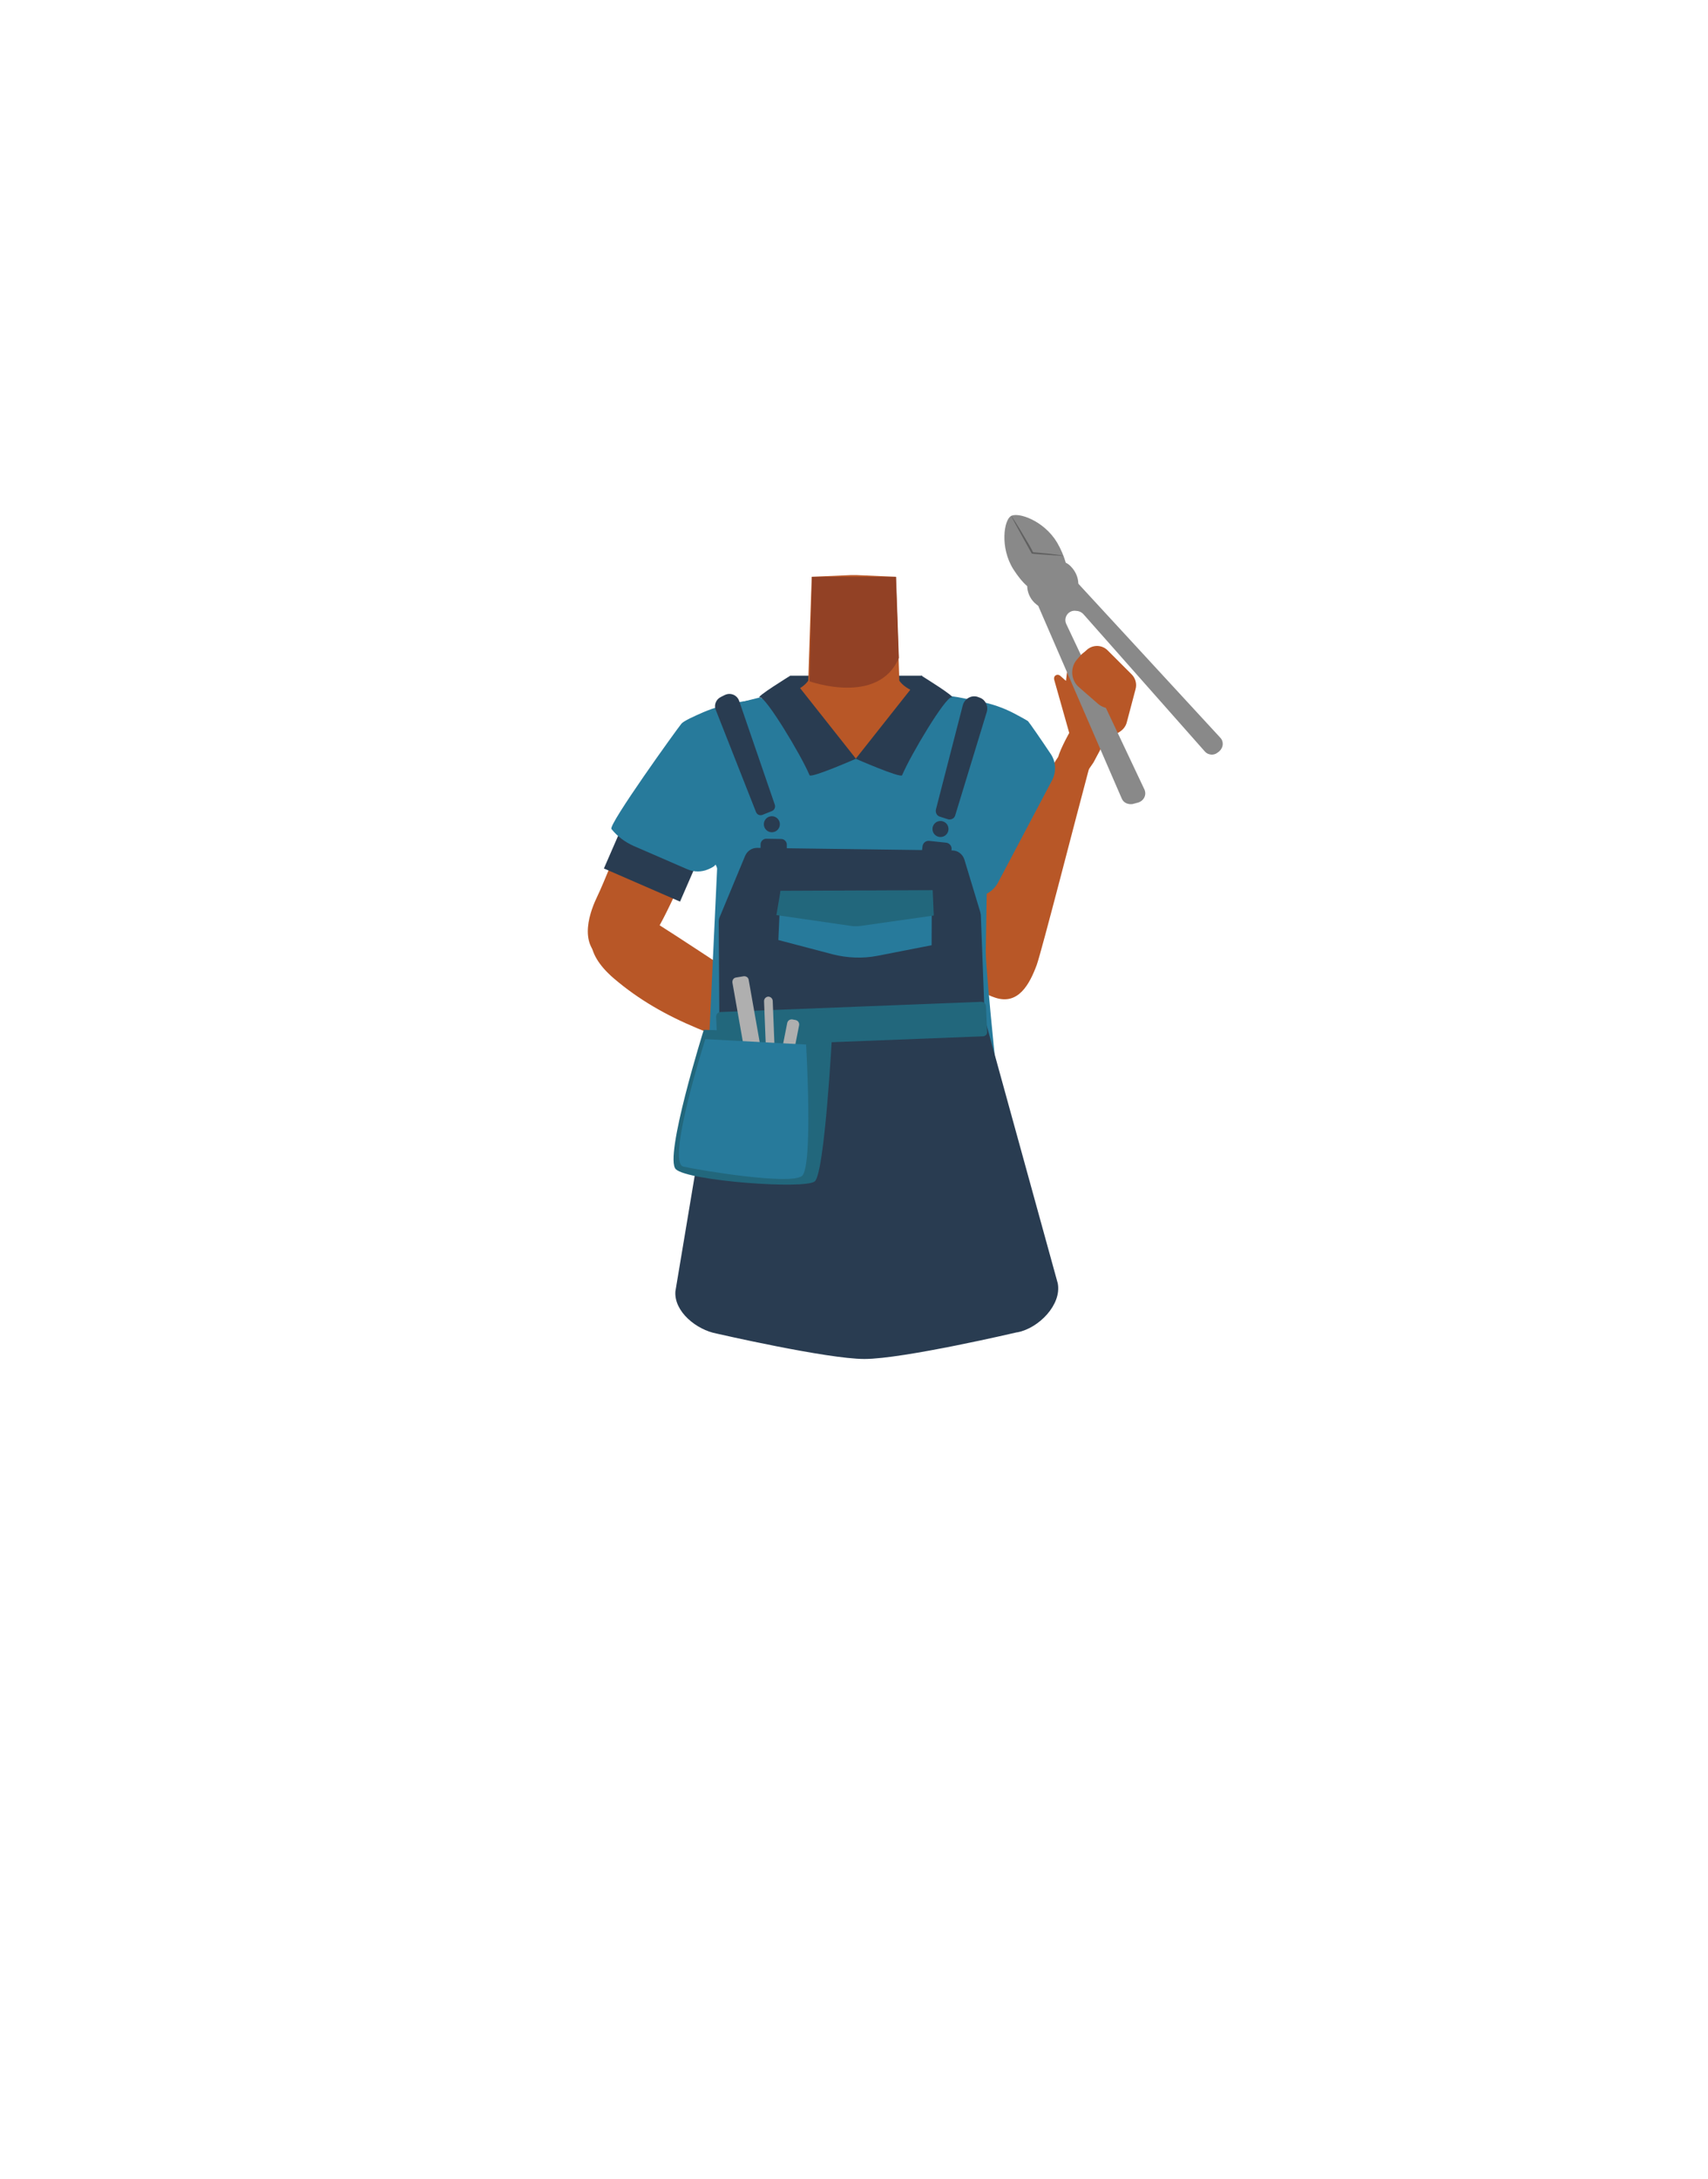 <?xml version="1.0" encoding="utf-8"?>
<!-- Generator: Adobe Illustrator 26.0.3, SVG Export Plug-In . SVG Version: 6.00 Build 0)  -->
<svg version="1.1" id="Layer_1" xmlns="http://www.w3.org/2000/svg" xmlns:xlink="http://www.w3.org/1999/xlink" x="0px" y="0px"
	 viewBox="0 0 788 1005" style="enable-background:new 0 0 788 1005;" xml:space="preserve">
<style type="text/css">
	.st0{fill:#293C51;}
	.st1{fill:#B85727;}
	.st2{fill:#924125;}
	.st3{fill:#ED9170;}
	.st4{fill:#277A9B;}
	.st5{fill:#22677C;}
	.st6{fill:#AFAFAF;}
	.st7{fill:#898989;}
	.st8{fill:#606060;}
</style>
<rect x="364.6" y="311.6" class="st0" width="60.9" height="22.1"/>
<path class="st1" d="M394,416.2c-5.5-3.6-8-0.6-13.7,2.5c-9.8,5.3-15.8,23.7-26.7,26.2c-3.9,0.9-12.7-15.1-13.7-21.3
	c-1.5-9.3,2.5-27.5-8.4-36.9c-9.2-7.9-21.5-3.7-25.5-16.3c-7-22,13.5-38.5,23.4-42.3c15.2-5.9,37.1-5.1,43.5-14.2l0.9-27.7l0.7-20.2
	l18.3-0.8h2.2l18.3,0.8l0.7,20.2l0.9,27.7c6.4,9.1,28.4,8.4,43.5,14.2c10,3.8,30.4,20.4,23.4,42.3c-4,12.6-16.2,8.4-25.5,16.3
	c-10.9,9.3-6.9,27.5-8.4,36.9c-1,6.2-9.9,22.2-13.7,21.3c-10.8-2.5-16.9-20.9-26.7-26.2C402,415.6,399.5,412.7,394,416.2"/>
<path class="st2" d="M373.5,314.2c0,0,31.8,11.4,41.2-10.8l-1.3-37.4h-38.8L373.5,314.2z"/>
<path class="st1" d="M350.4,344.4c0.2,19.8-12.5,25.4-19,32.4C321.2,388,310.7,416.3,303,429c-3.6,6-14.5,18.7-24.5,13.6l0,0
	c-12.5-7.1-5.8-23.3-2.9-29.3c6-12.3,25.5-66,38.8-77.1c0,0,12.9-12,25-8C347.2,330.8,350.4,336.2,350.4,344.4L350.4,344.4z"/>
<path class="st1" d="M274.7,425.5c5.2-10.5,15.6-6.7,24.2-2.1c6.1,3.2,62.7,41,78.2,51.1c8.8,5.7,13.6,8.5,11,14.2
	c-2.3,5.2-12.5,2.4-16.5,1.4c-37.7-9.9-65.6-19.4-88.4-38.9C268.3,438.4,273,429.1,274.7,425.5z"/>
<path class="st3" d="M438,341c-8.4,18,0.9,28.2,3.8,37.4c4.7,14.5,2.5,44.5,4.3,59.3c0.9,7,5.5,23,16.7,22.5l0,0
	c14.4-1.3,14.9-18.8,14.8-25.5c-0.3-13.7,4-70.6-3.4-86.2c0,0-6.7-16.3-19.5-17.6C446.6,330,441.5,333.6,438,341z"/>
<path class="st1" d="M459.2,460.1c10.6,3.5,15.8-6.2,19.1-15.1c2.3-6.4,18.7-70.4,23.4-87.8c2.6-9.8,4.3-15-1.4-17.1
	c-5.2-1.9-10.7,6.9-13,10.3c-20.9,32.4-35.1,57.8-38.8,86.5C446.1,455.8,455.6,458.9,459.2,460.1z"/>
<path class="st4" d="M350.7,321.6c7.9,4.2,44.2,41.2,44.2,41.2l43.3-41.2l18.5,3.6c0,0-1.8,103.7-1.9,113.5s7.3,78.5,7.3,78.5H325.4
	l6.1-130.5l-1.7-59.9L350.7,321.6z"/>
<rect x="291.2" y="381.2" transform="matrix(0.399 -0.917 0.917 0.399 -187.133 515.433)" class="st0" width="16.5" height="38.3"/>
<path class="st4" d="M340.8,323.8c-5.6,0.9-11,2.4-16.2,4.6c-4.4,1.9-9.2,4.1-10.2,5.3c-2,2.4-33.9,46.7-32.3,48.6
	c2.7,3.4,6.2,6,10.2,7.8l24.9,10.8c3,1.3,6.5,1.3,9.5,0c1.7-0.7,3.1-1.5,3.3-2.1c0.4-1.3,6.1,17.5,6.1,18.5
	c0,0.9,98.6-3.2,114.3-3.9c1.4-0.1,2.8-0.4,4.1-0.9l0,0c2.5-1.1,4.6-3,5.9-5.4l25-47.3c2-3.9,1.8-8.6-0.7-12.2
	c-4-6-9.8-14.4-10.4-15c-0.5-0.4-3.5-2.1-6.6-3.7c-4.8-2.5-9.8-4.2-15.1-5.3l-10.7-2.1c0,0-15.1-2.2-15.1-2.2S394.9,350,394.9,350
	s-30.3-31.9-30.4-30.5c-0.1,1.2-8,2-9.8,2.2c-0.3,0-0.5,0.1-0.7,0.1L340.8,323.8z"/>
<path class="st0" d="M373.5,357.5c0.6,1.5,21.4-7.6,21.4-7.6l-30.3-38.3c0,0-16.7,10.3-14,10S369.5,348,373.5,357.5z"/>
<path class="st0" d="M416.2,357.5c-0.6,1.5-21.4-7.6-21.4-7.6l30.3-38.3c0,0,16.7,10.3,13.9,10S420.2,348,416.2,357.5z"/>
<g id="Calque_10">
	<rect x="325.4" y="517.3" class="st0" width="136.6" height="23.4"/>
</g>
<path class="st0" d="M331.7,475.2l-20.1,120.3c-0.7,9.4,9.8,17.8,19.1,19.5c0,0,50.9,11.7,68.1,11.7c17.9,0,70.4-12.3,70.4-12.3
	c0.1,0,0.2,0,0.2,0c9.9-1.9,20.5-12.8,18.6-22.6l-33.7-122.2"/>
<path class="st0" d="M332.6,321.4l1.8-0.9c2.7-1.3,5.7,0.1,6.6,2.7l16.5,48c0.3,1.1-0.2,2.3-1.3,2.8l-4.5,1.8
	c-1.2,0.4-2.4-0.1-2.9-1.3l-18.6-47.2C329.3,325.2,330.3,322.5,332.6,321.4z"/>
<path class="st0" d="M452.2,321.8l-0.8-0.3c-2.9-1.2-6.3,0.5-7.2,3.7l-12.4,48.1c-0.3,1.4,0.4,2.9,1.8,3.3l3.7,1.2
	c1.4,0.4,3-0.3,3.4-1.8l14.5-47.5C456.1,325.7,454.7,322.8,452.2,321.8z"/>
<circle class="st0" cx="356.1" cy="380.1" r="3.7"/>
<circle class="st0" cx="433.9" cy="382.3" r="3.7"/>
<path class="st0" d="M349.3,391l90.1,1.2c2.5,0,4.7,1.7,5.5,4.1l7.3,24.1c0.1,0.5,0.2,0.9,0.3,1.4l1.8,47.2l-122.4,4.8l-0.3-48.6
	c0-0.8,0.1-1.5,0.4-2.2l11.8-28.4C344.8,392.4,346.9,391,349.3,391z"/>
<path class="st0" d="M360.3,394.5l-6.8-0.1c-1.5,0-2.7-1.3-2.6-2.8l0-2.2c0-1.5,1.3-2.7,2.8-2.6l6.7,0.1c1.5,0,2.7,1.3,2.6,2.8
	l0,2.2C363,393.4,361.6,394.5,360.3,394.5z"/>
<path class="st0" d="M435.3,398l-7.5-0.8c-1.6-0.1-2.9-1.6-2.6-3.3l0.4-3.5c0.1-1.6,1.6-2.9,3.3-2.6l7.5,0.8
	c1.6,0.1,2.9,1.6,2.6,3.3l-0.4,3.5C438.4,397,436.9,398.2,435.3,398z"/>
<path class="st4" d="M360.1,411l-1,22.5l25.1,6.6c6.7,1.7,13.8,2,20.5,0.7l25.1-4.9l0.1-22.8L360.1,411z"/>
<path class="st5" d="M360.1,410.8l-1.9,11.2l34.5,5c1.4,0.2,2.9,0.2,4.3,0l33.8-4.8l-0.5-11.7L360.1,410.8z"/>
<path class="st5" d="M453.6,477.9l-120.5,4.7c-1.2,0-2.1-0.8-2.2-2l-0.5-11.7c0-1.2,0.8-2.1,2-2.2l120.3-4.7c1.2,0,2.1,0.8,2.2,2
	l0.5,11.7C455.6,476.9,454.7,477.8,453.6,477.9z"/>
<path class="st5" d="M324.7,474.9c0,0-18.5,58.9-12.9,64.3c5.6,5.4,59.5,9.4,64.1,5.6c4.6-3.8,8-67.9,8-67.9L324.7,474.9z"/>
<path class="st6" d="M351.7,498.8l-3.6,0.6c-1.1,0.1-2.1-0.5-2.3-1.6l-7.9-44.7c-0.1-1.1,0.5-2.1,1.6-2.3l3.6-0.6
	c1.1-0.1,2.1,0.5,2.3,1.6l7.9,44.7C353.6,497.6,352.8,498.6,351.7,498.8z"/>
<path class="st6" d="M356,499.1L356,499.1c-1.1,0-2-0.8-2.1-1.9l-1.4-35.5c0-1.1,0.8-2,1.9-2.1l0,0c1.1,0,2,0.8,2.1,1.9l1.4,35.5
	C358,498.1,357.1,499.1,356,499.1z"/>
<path class="st6" d="M361.6,498.7l-1.6-0.3c-1.1-0.3-1.7-1.2-1.6-2.3l4.8-24.4c0.3-1.1,1.2-1.7,2.3-1.6l1.6,0.3
	c1.1,0.3,1.7,1.2,1.6,2.3l-4.8,24.4C363.6,498.2,362.6,499,361.6,498.7z"/>
<path class="st4" d="M325.4,479.2c0,0-18.2,57.1-10.1,58.8c8.2,1.8,49.4,8.6,54.7,4.3c5.2-4.3,1.9-60.6,1.9-60.6L325.4,479.2z"/>
<path class="st1" d="M522.1,311L511,299.9c-2.6-2.6-6.8-2.7-9.6-0.2l-6.9,6.3c-1.3,1.2-2.1,2.8-2.3,4.5l-0.4,3.5l-2.7-2.4
	c-1.1-0.9-2.7-0.3-2.8,1.1c0,0.4,0,0.6,0.1,0.9l6.9,24.4c0,0-5.7,10.2-5.1,12.2c1.4,4.8,8.8,4.7,13.9,4.9l2.4-3.5l4-7.5
	c0.6-1.3,1.6-2.6,2.9-3.4l5.3-3.3c1.5-1,2.6-2.4,3.1-4.1l4.1-15.5C524.6,315.3,523.8,312.7,522.1,311z"/>
<g>
	<path class="st7" d="M562.9,340.1l-65.2-70.7c-0.1-0.1-0.1-0.2-0.2-0.3c-0.1-2.8-1.2-5.5-3.3-7.7c-0.8-0.9-1.5-1.4-2.5-1.9
		c-0.9-3.1-2.2-6.2-4-9.3c-6.1-10.2-18.1-14.2-21.3-12.2c-3.2,1.8-5.2,14.4,1.1,24.5c2,3.1,4.1,5.8,6.4,7.8c0.1,2.8,1.2,5.5,3.3,7.6
		c0.7,0.6,1.2,1.1,1.8,1.5l38.5,88.8c0.8,2,2.9,2.9,5,2.6l2.6-0.7c2.6-0.8,4-3.5,2.9-6l-36.1-76.4c-1.4-3.1,1.2-6.5,4.5-6l0.9,0.1
		c1,0.2,1.9,0.7,2.6,1.5l56,63.3c1.4,1.6,4.1,1.9,5.8,0.5l0.8-0.6C564.5,344.7,564.7,341.9,562.9,340.1z"/>
	<g>
		<path class="st8" d="M466.5,237.8c2.7,4,5.5,8.7,7.9,12.8c0.9,1.4,1.6,3,2.4,4.4l-0.6-0.4c2.2,0.2,5.3,0.5,7.4,0.7
			c2.4,0.3,5.2,0.5,7.3,1.1c-0.1-0.1-14.9-0.9-14.9-1.1C476.2,255.5,466.2,237.8,466.5,237.8L466.5,237.8z"/>
	</g>
</g>
<path class="st1" d="M496.9,304.1l1.4-1.6c3.3-3.8,9.1-4.3,12.9-1l8.6,7.5c3.8,3.3,4.3,9.1,1,12.9l-1.4,1.6c-3.3,3.8-9.1,4.3-12.9,1
	l-8.6-7.5C494,313.8,493.6,307.9,496.9,304.1z"/>
</svg>
